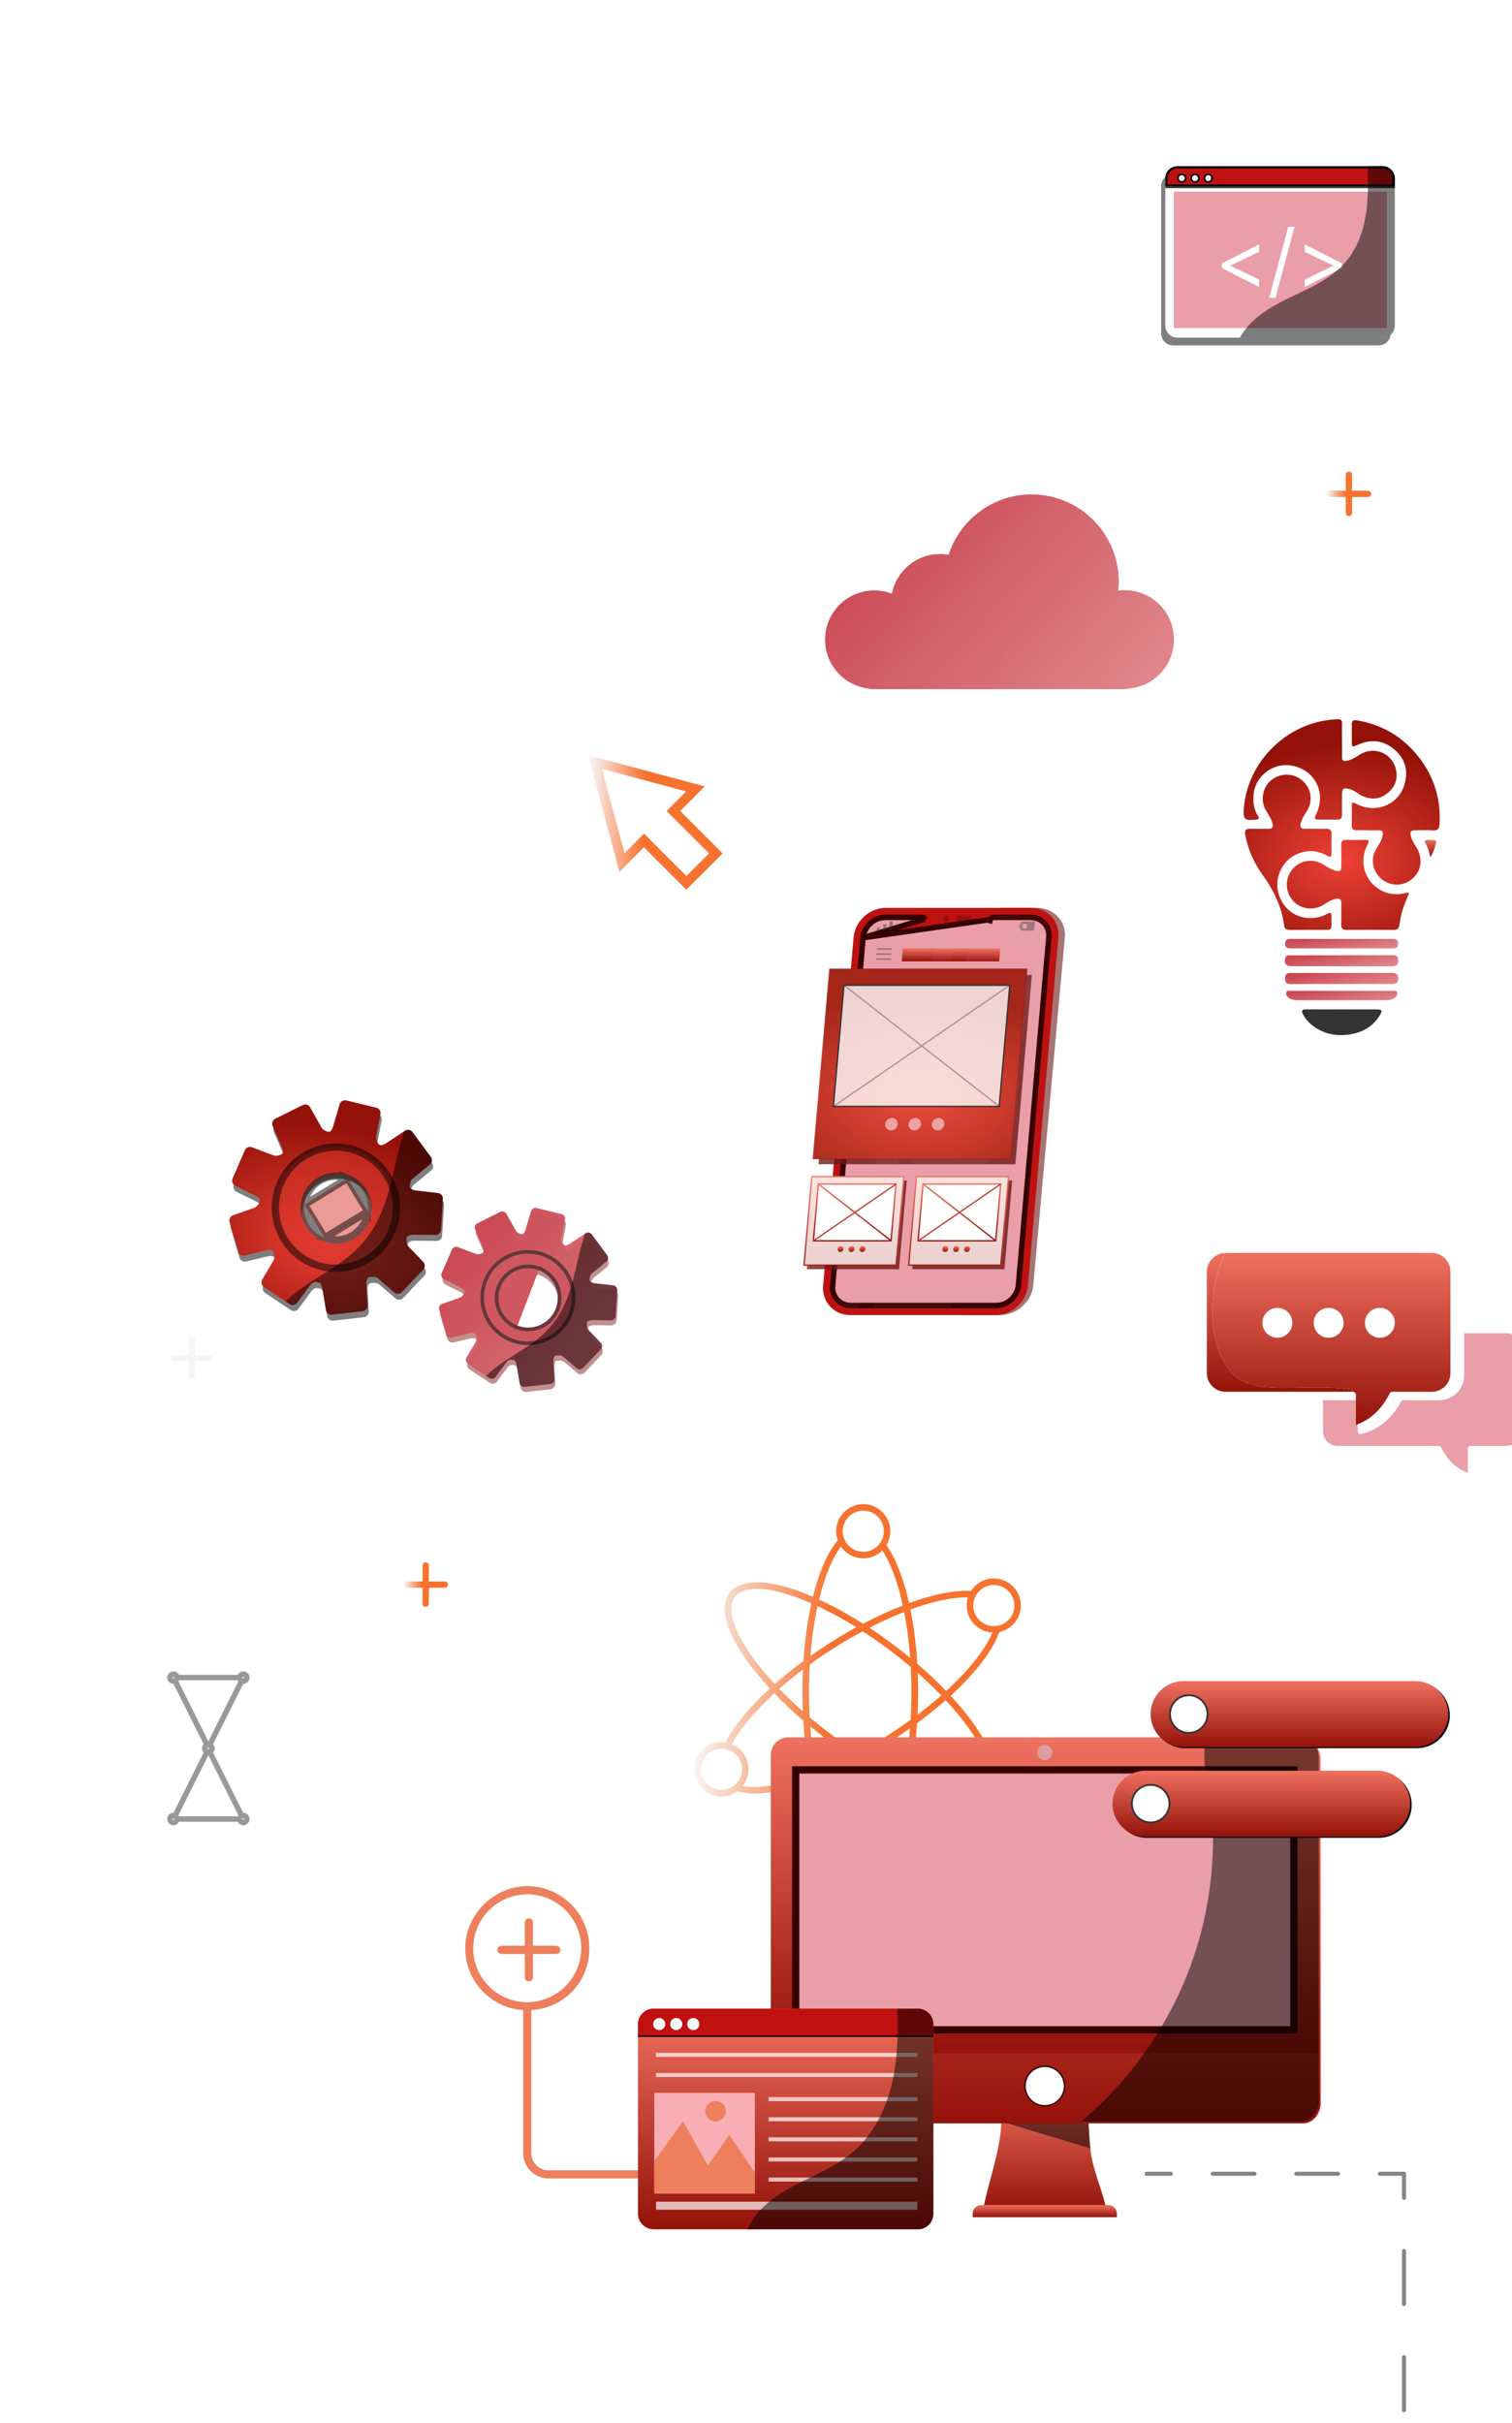 <svg xmlns="http://www.w3.org/2000/svg" width="103" height="165" viewBox="0.0 0.0 416.0 661.0" fill="none">
<path d="M28.225 435.768C28.502 435.715 28.74 435.57 28.898 435.332C29.057 435.107 29.123 434.817 29.07 434.54C29.017 434.262 28.872 434.025 28.634 433.866C28.449 433.734 28.238 433.668 28.027 433.668C27.696 433.668 27.366 433.826 27.168 434.117C26.838 434.592 26.957 435.253 27.419 435.583C27.644 435.741 27.934 435.807 28.212 435.755L28.225 435.768Z" fill="white" />
<path d="M396.044 382.419H385.709C381.394 390.637 374.761 391.662 374.482 391.702C374.442 391.702 374.402 391.702 374.362 391.702C374.162 391.702 373.976 391.636 373.829 391.503C373.656 391.343 373.549 391.116 373.549 390.877V382.406H364V390.943C364 393.181 365.825 395.005 368.062 395.005H395.791C396.098 395.005 396.391 395.179 396.524 395.458C398.881 400.173 402.237 401.824 403.849 402.371V395.818C403.849 395.365 404.222 394.992 404.675 394.992H414.53C416.768 394.992 418.592 393.167 418.592 390.93V368.062C418.592 365.825 416.768 364 414.53 364H402.837V375.614C402.837 379.356 399.8 382.393 396.058 382.393L396.044 382.419Z" fill="#E99EA8" />
<path d="M339.102 375.191C332.043 367.253 332.096 352.936 336.957 341.935C335.599 342.001 334.387 342.587 333.495 343.506C333.468 343.533 333.441 343.573 333.415 343.599C333.228 343.799 333.055 344.012 332.895 344.239C332.842 344.319 332.802 344.425 332.749 344.505C332.642 344.691 332.522 344.878 332.443 345.078C332.376 345.238 332.336 345.411 332.283 345.584C332.243 345.73 332.176 345.864 332.15 346.023C332.083 346.356 332.043 346.689 332.043 347.036V374.951C332.043 377.788 334.347 380.092 337.184 380.092H371.958V379.573C359.905 377.388 345.668 381.77 339.102 375.191Z" fill="url(#paint0_linear_6905_3227)" />
<path d="M337.2 341.908H393.923C396.76 341.908 399.064 344.212 399.064 347.049V374.965C399.064 377.801 396.76 380.106 393.923 380.106H383.082C382.775 380.106 382.482 380.279 382.349 380.558C379.313 386.645 374.957 388.589 373.053 389.175V380.931C373.053 380.479 372.68 380.106 372.227 380.106H371.961V379.586C359.908 377.402 345.67 381.784 339.104 375.204C332.045 367.267 332.099 352.949 336.96 341.948C337.04 341.948 337.12 341.922 337.2 341.922V341.908ZM375.53 361.127C375.53 363.404 377.381 365.242 379.646 365.242C381.91 365.242 383.761 363.391 383.761 361.127C383.761 358.863 381.91 357.011 379.646 357.011C377.381 357.011 375.53 358.863 375.53 361.127ZM361.439 361.127C361.439 363.404 363.29 365.242 365.555 365.242C367.819 365.242 369.67 363.391 369.67 361.127C369.67 358.863 367.819 357.011 365.555 357.011C363.29 357.011 361.439 358.863 361.439 361.127ZM347.335 361.127C347.335 363.404 349.186 365.242 351.45 365.242C353.714 365.242 355.566 363.391 355.566 361.127C355.566 358.863 353.714 357.011 351.45 357.011C349.186 357.011 347.335 358.863 347.335 361.127Z" fill="url(#paint1_linear_6905_3227)" />
<path d="M191.051 483.922C191.051 479.817 194.396 476.472 198.501 476.472C198.866 476.472 199.217 476.501 199.552 476.56C200.59 474.529 202.036 472.353 203.891 470.045C206.097 467.298 208.77 464.494 211.808 461.704C209.004 458.68 206.564 455.671 204.592 452.749C199.406 445.095 198.033 438.93 200.707 435.41C203.38 431.889 209.69 431.553 218.455 434.475C220.135 435.03 221.873 435.731 223.655 436.491C225.35 429.61 227.716 424.205 230.506 420.962C230.229 420.174 230.054 419.326 230.054 418.45C230.054 414.345 233.399 411 237.503 411C241.608 411 244.953 414.345 244.953 418.45C244.953 419.852 244.559 421.167 243.872 422.292C246.443 425.9 248.591 431.422 250.11 438.214C252.535 437.338 254.887 436.607 257.136 436.052C261.022 435.103 264.382 434.723 267.157 434.884C268.487 432.824 270.795 431.436 273.424 431.436C277.529 431.436 280.874 434.781 280.874 438.886C280.874 442.465 278.332 445.474 274.943 446.175C273.161 451.23 268.443 457.409 261.562 463.705C265.404 467.853 268.472 471.885 270.59 475.581H268.501C266.456 472.265 263.637 468.642 260.189 464.932C257.779 467.05 255.15 469.168 252.301 471.272C252.199 472.732 252.082 474.179 251.936 475.596H250.11C250.212 474.631 250.3 473.653 250.373 472.659C248.971 473.653 247.524 474.631 246.034 475.596H242.645C243.186 475.26 243.726 474.953 244.252 474.602C246.429 473.214 248.532 471.768 250.534 470.308C250.68 467.824 250.767 465.297 250.767 462.697C250.767 460.345 250.694 458.037 250.577 455.787C248.854 454.327 247.057 452.88 245.187 451.464C242.587 449.491 239.958 447.665 237.343 445.971C234.597 447.446 231.821 449.053 229.075 450.821C226.898 452.208 224.809 453.64 222.793 455.101C222.647 457.584 222.56 460.126 222.56 462.711C222.56 465.063 222.633 467.371 222.75 469.636C224.473 471.096 226.285 472.542 228.14 473.959C228.885 474.515 229.615 475.07 230.36 475.61H227.336C227.249 475.537 227.147 475.479 227.059 475.406C225.642 474.325 224.269 473.244 222.925 472.133C223.013 473.317 223.115 474.471 223.232 475.625H221.406C221.23 473.959 221.099 472.265 220.997 470.527C218.134 468.073 215.46 465.56 213.035 463.047C210.055 465.779 207.441 468.525 205.293 471.199C203.628 473.273 202.299 475.245 201.335 477.071C204.037 478.196 205.951 480.854 205.951 483.951C205.951 485.675 205.352 487.253 204.373 488.523C206.623 488.976 209.559 488.889 213.05 488.246V490.072C211.034 490.422 209.179 490.612 207.528 490.612C205.746 490.612 204.183 490.393 202.854 489.999C201.627 490.89 200.122 491.416 198.501 491.416C194.396 491.416 191.051 488.071 191.051 483.966V483.922ZM220.778 462.711C220.778 460.593 220.836 458.519 220.924 456.489C218.616 458.227 216.424 460.009 214.379 461.806C216.381 463.88 218.557 465.954 220.88 467.999C220.807 466.261 220.778 464.508 220.778 462.711ZM258.962 463.617C256.99 461.557 254.814 459.498 252.506 457.438C252.579 459.162 252.608 460.929 252.608 462.711C252.608 464.83 252.549 466.889 252.462 468.92C254.77 467.167 256.961 465.399 258.962 463.617ZM267.785 438.901C267.785 442.012 270.312 444.554 273.439 444.554C276.565 444.554 279.092 442.027 279.092 438.901C279.092 435.775 276.565 433.248 273.439 433.248C270.312 433.248 267.785 435.775 267.785 438.901ZM250.504 439.996C251.41 444.51 252.053 449.55 252.374 454.926C255.281 457.409 257.94 459.907 260.321 462.39C266.646 456.591 271.174 450.894 273.03 446.322C269.1 446.117 265.974 442.86 265.974 438.886C265.974 438.112 266.091 437.352 266.325 436.651C266.164 436.651 266.018 436.637 265.872 436.637C263.52 436.637 260.73 437.016 257.575 437.791C255.325 438.346 252.944 439.091 250.504 439.982V439.996ZM248.766 440.668C245.669 441.881 242.455 443.327 239.198 445.007C241.564 446.57 243.945 448.25 246.297 450.032C247.729 451.113 249.102 452.208 250.431 453.304C250.095 448.805 249.526 444.539 248.751 440.654L248.766 440.668ZM231.865 418.45C231.865 421.561 234.392 424.103 237.518 424.103C240.644 424.103 243.171 421.576 243.171 418.45C243.171 415.324 240.644 412.797 237.518 412.797C234.392 412.797 231.865 415.324 231.865 418.45ZM225.364 437.25C229.265 439.047 233.34 441.297 237.46 443.897C241.185 441.939 244.866 440.245 248.401 438.886C246.984 432.459 245.041 427.171 242.762 423.738C241.418 425.082 239.563 425.9 237.518 425.9C234.976 425.9 232.727 424.614 231.383 422.672C228.987 425.768 226.898 430.867 225.364 437.25ZM222.969 452.764C224.634 451.58 226.358 450.426 228.125 449.302C230.609 447.709 233.121 446.234 235.604 444.861C231.982 442.597 228.388 440.639 224.941 439.047C224.035 443.196 223.363 447.841 222.969 452.764ZM213.152 460.506C215.592 458.358 218.236 456.226 221.055 454.151C221.435 448.381 222.18 443.02 223.232 438.287C221.406 437.484 219.609 436.768 217.885 436.198C210.026 433.569 204.285 433.686 202.153 436.505C200.005 439.324 201.452 444.875 206.097 451.741C208.025 454.59 210.406 457.54 213.152 460.491V460.506ZM192.862 483.922C192.862 487.033 195.389 489.575 198.515 489.575C201.641 489.575 204.169 487.048 204.169 483.922C204.169 480.796 201.641 478.269 198.515 478.269C195.389 478.269 192.862 480.796 192.862 483.922Z" fill="url(#paint2_linear_6905_3227)" />
<path d="M176.671 595.327C176.671 595.947 176.16 596.458 175.54 596.458H150.894C147.063 596.458 143.962 593.338 143.962 589.526V550.177C135.06 549.593 128 542.187 128 533.157C128 524.127 135.662 516.082 145.075 516.082C154.488 516.082 162.15 523.744 162.15 533.157C162.15 542.57 155.09 549.593 146.188 550.177V589.526C146.188 592.116 148.285 594.214 150.876 594.214H175.521C176.142 594.214 176.652 594.725 176.652 595.345L176.671 595.327ZM145.093 547.988C145.567 547.988 146.023 547.951 146.498 547.915C146.644 547.915 146.79 547.878 146.954 547.86C147.264 547.824 147.574 547.769 147.866 547.714C148.03 547.678 148.212 547.641 148.377 547.605C148.65 547.55 148.924 547.477 149.198 547.386C149.38 547.331 149.544 547.276 149.708 547.222C149.964 547.13 150.237 547.039 150.493 546.93C150.657 546.857 150.821 546.802 150.985 546.729C151.295 546.601 151.587 546.455 151.861 546.31C152.116 546.182 152.372 546.036 152.609 545.89C152.81 545.762 153.01 545.653 153.211 545.525C153.412 545.397 153.612 545.252 153.813 545.106C153.959 544.996 154.105 544.887 154.251 544.777C154.451 544.613 154.67 544.449 154.853 544.266C154.962 544.175 155.072 544.066 155.181 543.956C155.4 543.756 155.601 543.555 155.801 543.354C155.874 543.281 155.929 543.208 156.002 543.135C157.005 542.041 157.844 540.819 158.483 539.469C158.483 539.432 158.519 539.396 158.538 539.359C158.684 539.031 158.83 538.703 158.957 538.356C158.957 538.319 158.994 538.265 159.012 538.21C159.34 537.298 159.596 536.331 159.742 535.346C159.742 535.255 159.778 535.145 159.778 535.054C159.869 534.416 159.924 533.795 159.924 533.139C159.924 524.966 153.266 518.308 145.093 518.308C144.655 518.308 144.236 518.344 143.798 518.381C143.36 518.417 142.94 518.472 142.521 518.545C142.466 518.545 142.411 518.545 142.357 518.563C141.974 518.636 141.591 518.727 141.207 518.837C141.134 518.855 141.043 518.873 140.97 518.891C140.624 519.001 140.277 519.11 139.93 519.238C139.839 519.274 139.73 519.311 139.639 519.347C139.31 519.475 139 519.621 138.69 519.767C138.581 519.822 138.471 519.876 138.343 519.931C138.052 520.077 137.778 520.241 137.486 520.405C137.358 520.478 137.249 520.551 137.121 520.624C136.866 520.789 136.61 520.971 136.355 521.153C136.227 521.245 136.1 521.336 135.972 521.445C135.735 521.628 135.516 521.81 135.297 522.011C135.169 522.12 135.042 522.248 134.914 522.357C134.713 522.54 134.513 522.74 134.312 522.941C134.184 523.087 134.056 523.215 133.929 523.361C133.746 523.561 133.582 523.762 133.418 523.963C133.29 524.127 133.163 524.291 133.053 524.455C132.907 524.656 132.761 524.857 132.615 525.075C132.488 525.258 132.378 525.459 132.269 525.641C132.141 525.842 132.032 526.061 131.904 526.261C131.794 526.462 131.703 526.681 131.594 526.9C131.503 527.1 131.393 527.319 131.302 527.52C131.211 527.757 131.119 527.994 131.046 528.231C130.973 528.432 130.901 528.633 130.828 528.852C130.755 529.107 130.682 529.381 130.627 529.654C130.572 529.855 130.517 530.037 130.481 530.238C130.426 530.548 130.372 530.858 130.335 531.187C130.317 531.351 130.28 531.515 130.262 531.679C130.207 532.172 130.189 532.664 130.189 533.157C130.189 541.329 136.848 547.988 145.02 547.988H145.093Z" fill="#ED7F5C" />
<path d="M154.178 533.596C154.178 532.976 153.667 532.465 153.047 532.465H146.644V526.062C146.644 525.441 146.133 524.931 145.513 524.931C144.893 524.931 144.382 525.441 144.382 526.062V532.465H137.979C137.358 532.465 136.848 532.976 136.848 533.596C136.848 534.216 137.358 534.727 137.979 534.727H144.382V541.13C144.382 541.75 144.893 542.261 145.513 542.261C146.133 542.261 146.644 541.75 146.644 541.13V534.727H153.047C153.667 534.727 154.178 534.216 154.178 533.596Z" fill="#ED7F5C" />
<path d="M351.993 517.848C350.167 517.848 348.691 519.338 348.691 521.164C348.691 522.99 350.181 524.465 351.993 524.465C353.804 524.465 355.309 522.975 355.309 521.164C355.309 519.352 353.819 517.848 351.993 517.848Z" fill="white" />
<path d="M342.016 492.015C340.19 492.015 338.715 493.505 338.715 495.316C338.715 497.127 340.205 498.632 342.016 498.632C343.828 498.632 345.332 497.142 345.332 495.316C345.332 493.49 343.842 492.015 342.016 492.015Z" fill="white" />
<path d="M311.254 515.577C309.429 515.577 307.953 517.067 307.953 518.878C307.953 520.69 309.443 522.18 311.254 522.18C313.066 522.18 314.556 520.69 314.556 518.878C314.556 517.067 313.066 515.577 311.254 515.577Z" fill="white" />
<path d="M275.526 580.814C275.62 577.893 275.568 574.972 275.343 572.046H299.564C299.428 574.522 299.397 576.988 299.449 579.437C299.512 582.374 299.701 585.279 299.978 588.174C299.978 588.185 299.978 588.195 299.978 588.206V588.232C300.543 594.205 303.564 600.089 304.574 605.878H270.328C271.799 597.534 275.259 589.19 275.521 580.846V580.814H275.526Z" fill="url(#paint3_linear_6905_3227)" />
<g style="mix-blend-mode:soft-light" opacity="0.5">
<path d="M299.984 588.206L275.611 580.841L275.527 580.815H275.611L299.456 579.443C299.518 582.375 299.707 585.28 299.984 588.175C299.984 588.185 299.984 588.196 299.984 588.206Z" fill="black" />
</g>
<g filter="url(#filter0_d_6905_3227)">
<path d="M362.838 480.772V575.203C362.838 578.307 360.681 580.82 358.022 580.82H216.886C214.227 580.82 212.07 578.307 212.07 575.203V480.772C212.07 477.673 214.227 475.155 216.886 475.155H358.022C360.681 475.155 362.838 477.673 362.838 480.772Z" fill="url(#paint4_linear_6905_3227)" />
</g>
<path d="M362.838 479.977V562.027H212.07V479.977C212.07 477.312 214.227 475.155 216.886 475.155H358.022C360.681 475.155 362.838 477.312 362.838 479.977Z" fill="url(#paint5_linear_6905_3227)" />
<path d="M292.888 571.047C292.888 574.05 290.454 576.485 287.45 576.485C284.447 576.485 282.013 574.05 282.013 571.047C282.013 568.044 284.447 565.609 287.45 565.609C290.454 565.609 292.888 568.044 292.888 571.047Z" fill="white" stroke="#360000" stroke-width="0.4" />
<path d="M218.918 555.594V484.092H355.985V555.594H218.918Z" fill="#E99EA8" stroke="#360000" stroke-width="2" />
<path opacity="0.5" d="M289.541 479.333C289.541 480.484 288.604 481.422 287.452 481.422C286.3 481.422 285.363 480.484 285.363 479.333C285.363 478.181 286.3 477.244 287.452 477.244C288.604 477.244 289.541 478.181 289.541 479.333Z" fill="#D1D1E6" />
<path d="M269.947 603.784H304.962C306.25 603.784 307.292 604.826 307.292 606.114V607.124H267.617V606.114C267.617 604.826 268.659 603.784 269.947 603.784Z" fill="url(#paint6_linear_6905_3227)" />
<g style="mix-blend-mode:soft-light" opacity="0.5">
<path d="M362.836 480.772V575.203C362.836 578.307 360.679 580.82 358.02 580.82H297.469C311.864 568.717 322.847 552.552 328.715 534.67C332.233 523.959 333.903 512.652 333.73 501.382C333.61 493.765 330.218 482.898 331.741 475.155H358.02C360.679 475.155 362.836 477.673 362.836 480.772Z" fill="black" />
</g>
<g filter="url(#filter1_d_6905_3227)">
<path d="M256.303 553.559V605.666C256.303 608.038 254.381 609.959 252.01 609.959H179.324C176.947 609.959 175.031 608.038 175.031 605.666V553.559C175.031 551.187 176.953 549.266 179.324 549.266H252.016C254.388 549.266 256.309 551.193 256.309 553.559H256.303Z" fill="url(#paint7_linear_6905_3227)" />
<path d="M256.301 553.559V556.558H175.023V553.559C175.023 551.187 176.945 549.266 179.316 549.266H252.008C254.38 549.266 256.301 551.193 256.301 553.559Z" fill="#C01111" />
<path d="M182.533 553.503C182.533 554.421 181.788 555.166 180.87 555.166C179.952 555.166 179.207 554.421 179.207 553.503C179.207 552.585 179.952 551.84 180.87 551.84C181.788 551.84 182.533 552.585 182.533 553.503Z" fill="white" />
<path d="M187.213 553.503C187.213 554.421 186.467 555.166 185.55 555.166C184.632 555.166 183.887 554.421 183.887 553.503C183.887 552.585 184.632 551.84 185.55 551.84C186.467 551.84 187.213 552.585 187.213 553.503Z" fill="white" />
<path d="M191.9 553.503C191.9 554.421 191.155 555.166 190.237 555.166C189.319 555.166 188.574 554.421 188.574 553.503C188.574 552.585 189.319 551.84 190.237 551.84C191.155 551.84 191.9 552.585 191.9 553.503Z" fill="white" />
<path d="M256.32 556.558H175.023V557.057H256.32V556.558Z" fill="#360000" />
<path d="M251.886 561.433H179.988V562.539H251.886V561.433Z" fill="white" fill-opacity="0.7" />
<path d="M251.886 566.964H179.988V568.07H251.886V566.964Z" fill="white" fill-opacity="0.7" />
<path d="M251.886 602.359H179.988V604.572H251.886V602.359Z" fill="white" fill-opacity="0.7" />
<path d="M251.888 573.601H210.961V574.707H251.888V573.601Z" fill="white" fill-opacity="0.7" />
<path d="M251.888 579.131H210.961V580.237H251.888V579.131Z" fill="white" fill-opacity="0.7" />
<path d="M251.888 584.662H210.961V585.768H251.888V584.662Z" fill="white" fill-opacity="0.7" />
<path d="M251.888 590.192H210.961V591.299H251.888V590.192Z" fill="white" fill-opacity="0.7" />
<path d="M251.888 595.723H210.961V596.829H251.888V595.723Z" fill="white" fill-opacity="0.7" />
<path d="M207.191 572.426H179.523V600.093H207.191V572.426Z" fill="#F8AEB4" />
<path d="M179.477 591.218L187.434 580.285L194.271 592.425L200.141 583.981L207.138 594.273V600.093H179.526L179.477 591.218Z" fill="#ED7F5C" />
<path d="M199.18 577.47C199.18 579.022 197.918 580.285 196.366 580.285C194.813 580.285 193.551 579.022 193.551 577.47C193.551 575.918 194.813 574.655 196.366 574.655C197.918 574.655 199.18 575.918 199.18 577.47Z" fill="#ED7F5C" />
<g style="mix-blend-mode:soft-light" opacity="0.5">
<path d="M256.303 553.559V605.667C256.303 608.038 254.381 609.96 252.01 609.96H205.156C205.735 608.611 206.493 607.336 207.374 606.184C210.693 601.904 215.559 599.132 220.407 596.711C225.254 594.291 230.292 592.061 234.382 588.513C240.264 583.407 243.689 575.93 245.235 568.299C246.165 563.704 246.467 559.01 246.504 554.335C246.516 552.919 246.306 551.052 246.405 549.272H252.01C254.381 549.272 256.303 551.2 256.303 553.565V553.559Z" fill="black" />
</g>
</g>
<path opacity="0.6" d="M322.145 595.726H315.492C315.181 595.726 314.938 595.482 314.938 595.172C314.938 594.861 315.181 594.617 315.492 594.617H322.145C322.455 594.617 322.699 594.861 322.699 595.172C322.699 595.482 322.455 595.726 322.145 595.726Z" fill="#333333" />
<path opacity="0.6" d="M368.139 595.726H356.641C356.33 595.726 356.086 595.482 356.086 595.172C356.086 594.861 356.33 594.617 356.641 594.617H368.139C368.449 594.617 368.693 594.861 368.693 595.172C368.693 595.482 368.449 595.726 368.139 595.726ZM345.142 595.726H333.644C333.334 595.726 333.09 595.482 333.09 595.172C333.09 594.861 333.334 594.617 333.644 594.617H345.142C345.453 594.617 345.697 594.861 345.697 595.172C345.697 595.482 345.453 595.726 345.142 595.726Z" fill="#333333" />
<path opacity="0.6" d="M386.293 602.379C385.983 602.379 385.739 602.135 385.739 601.824V595.726H379.64C379.33 595.726 379.086 595.482 379.086 595.172C379.086 594.861 379.33 594.617 379.64 594.617H386.293C386.604 594.617 386.847 594.861 386.847 595.172V601.824C386.847 602.135 386.604 602.379 386.293 602.379Z" fill="#333333" />
<path opacity="0.6" d="M386.289 660.756C385.978 660.756 385.734 660.512 385.734 660.202V645.61C385.734 645.3 385.978 645.056 386.289 645.056C386.599 645.056 386.843 645.3 386.843 645.61V660.202C386.843 660.512 386.599 660.756 386.289 660.756ZM386.289 631.562C385.978 631.562 385.734 631.318 385.734 631.007V616.416C385.734 616.105 385.978 615.861 386.289 615.861C386.599 615.861 386.843 616.105 386.843 616.416V631.007C386.843 631.318 386.599 631.562 386.289 631.562Z" fill="#333333" />
<path d="M389.827 478.14H326.07C321.082 478.14 317 474.059 317 469.07C317 464.082 321.082 460 326.07 460H389.827C394.816 460 398.897 464.082 398.897 469.07C398.897 474.059 394.816 478.14 389.827 478.14Z" fill="#0D0D0D" />
<path d="M389.39 477.808H325.633C320.644 477.808 316.562 473.727 316.562 468.738C316.562 463.75 320.644 459.668 325.633 459.668H389.39C394.378 459.668 398.46 463.75 398.46 468.738C398.46 473.727 394.378 477.808 389.39 477.808Z" fill="url(#paint8_linear_6905_3227)" />
<path d="M332.242 468.738C332.242 471.594 329.928 473.908 327.072 473.908C324.217 473.908 321.902 471.594 321.902 468.738C321.902 465.883 324.217 463.568 327.072 463.568C329.928 463.568 332.242 465.883 332.242 468.738Z" fill="white" stroke="#333333" stroke-width="0.5" />
<path d="M379.343 502.785H315.586C310.597 502.785 306.516 498.703 306.516 493.715C306.516 488.726 310.597 484.645 315.586 484.645H379.343C384.331 484.645 388.413 488.726 388.413 493.715C388.413 498.703 384.331 502.785 379.343 502.785Z" fill="#0D0D0D" />
<path d="M378.905 502.454H315.148C310.16 502.454 306.078 498.372 306.078 493.384C306.078 488.395 310.16 484.313 315.148 484.313H378.905C383.894 484.313 387.976 488.395 387.976 493.384C387.976 498.372 383.894 502.454 378.905 502.454Z" fill="url(#paint9_linear_6905_3227)" />
<path d="M321.758 493.384C321.758 496.239 319.443 498.554 316.588 498.554C313.733 498.554 311.418 496.239 311.418 493.384C311.418 490.529 313.733 488.214 316.588 488.214C319.443 488.214 321.758 490.529 321.758 493.384Z" fill="white" stroke="#333333" stroke-width="0.5" />
<path d="M170.409 237.097L161.812 205L193.909 213.597L187.149 220.357L198.812 232.021L188.833 242L177.17 230.336L170.409 237.097ZM165.592 208.78L171.813 231.956L177.191 226.578L188.855 238.242L195.076 232.021L194.32 231.265L183.412 220.357L188.79 214.979L169.286 209.752L165.614 208.758L165.592 208.78Z" fill="url(#paint10_linear_6905_3227)" />
<path d="M117.129 439.259C117.604 439.259 117.995 438.868 117.995 438.393V433.995H122.393C122.868 433.995 123.259 433.604 123.259 433.129C123.259 432.655 122.868 432.264 122.393 432.264H117.995V427.866C117.995 427.391 117.604 427 117.129 427C116.655 427 116.264 427.391 116.264 427.866V432.264H111.866C111.391 432.264 111 432.655 111 433.129C111 433.604 111.391 433.995 111.866 433.995H116.264V438.393C116.264 438.868 116.655 439.259 117.129 439.259Z" fill="url(#paint11_linear_6905_3227)" />
<path d="M365.866 133.995H370.264V138.393C370.264 138.868 370.655 139.259 371.129 139.259C371.604 139.259 371.995 138.868 371.995 138.393V133.995H376.393C376.868 133.995 377.259 133.604 377.259 133.129C377.259 132.655 376.868 132.264 376.393 132.264H371.995V127.866C371.995 127.391 371.604 127 371.129 127C370.655 127 370.264 127.391 370.264 127.866V132.264H365.866C365.391 132.264 365 132.655 365 133.129C365 133.604 365.391 133.995 365.866 133.995Z" fill="url(#paint12_linear_6905_3227)" />
<path d="M52.797 376.608C53.247 376.608 53.616 376.239 53.616 375.79V371.63H57.776C58.225 371.63 58.595 371.26 58.595 370.811C58.595 370.362 58.225 369.992 57.776 369.992H53.616V365.819C53.616 365.37 53.247 365 52.797 365C52.349 365 51.979 365.37 51.979 365.819V369.992H47.819C47.37 369.992 47 370.362 47 370.811C47 371.26 47.37 371.63 47.819 371.63H51.979V375.79C51.979 376.239 52.349 376.608 52.797 376.608Z" fill="#F7F5F4" />
<g style="mix-blend-mode:soft-light" opacity="0.5">
<path d="M382.653 50.804H382.643V48.475C382.643 47.53 382.247 46.675 381.612 46.066C381.014 45.489 380.202 45.137 379.31 45.137H322.815C320.967 45.137 319.477 46.632 319.477 48.475V51.194V88.967C319.477 90.805 320.967 92.3 322.815 92.3H379.299C381.142 92.3 382.637 90.805 382.637 88.967V51.194H382.648V50.809L382.653 50.804Z" fill="black" />
</g>
<path d="M383.762 46.338V86.831C383.762 88.668 382.267 90.164 380.424 90.164H323.94C322.092 90.164 320.602 88.668 320.602 86.831V46.338C320.602 44.496 322.092 43 323.94 43H380.424C382.267 43 383.762 44.496 383.762 46.338Z" fill="#FDFDFF" />
<path d="M383.446 46.338V48.351H320.918V46.338C320.918 44.67 322.267 43.316 323.94 43.316H380.429C382.097 43.316 383.446 44.67 383.446 46.338Z" fill="#C01111" stroke="black" stroke-width="0.633" />
<path d="M326.195 46.295C326.195 46.88 325.725 47.351 325.14 47.351C324.556 47.351 324.085 46.88 324.085 46.295C324.085 45.711 324.556 45.24 325.14 45.24C325.725 45.24 326.195 45.711 326.195 46.295Z" fill="white" stroke="black" stroke-width="0.475" />
<path d="M329.84 46.295C329.84 46.88 329.369 47.351 328.785 47.351C328.2 47.351 327.73 46.88 327.73 46.295C327.73 45.711 328.2 45.24 328.785 45.24C329.369 45.24 329.84 45.711 329.84 46.295Z" fill="white" stroke="black" stroke-width="0.475" />
<path d="M333.477 46.295C333.477 46.88 333.006 47.351 332.421 47.351C331.837 47.351 331.366 46.88 331.366 46.295C331.366 45.711 331.837 45.24 332.421 45.24C333.006 45.24 333.477 45.711 333.477 46.295Z" fill="white" stroke="black" stroke-width="0.475" />
<g style="mix-blend-mode:soft-light">
<path d="M383.773 48.668H320.602V49.053H383.773V48.668Z" fill="#404040" />
</g>
<path d="M381.584 50.046H322.969V87.526H381.584V50.046Z" fill="#E99EA8" />
<path d="M336.158 71.013V69.738L346.422 64.51V66.55L338.549 70.344L338.612 70.216V70.535L338.549 70.407L346.422 74.201V76.241L336.158 71.013ZM356.178 59.665L350.919 79.206H349.197L354.457 59.665H356.178ZM369.214 71.013L358.95 76.241V74.201L366.823 70.407L366.76 70.535V70.216L366.823 70.344L358.95 66.55V64.51L369.214 69.738V71.013Z" fill="white" />
<g style="mix-blend-mode:soft-light" opacity="0.5">
<path d="M383.762 46.338V86.831C383.762 88.668 382.266 90.164 380.424 90.164H341.117C342.842 87.039 345.62 84.518 348.638 82.558C352.211 80.239 356.169 78.594 359.977 76.688C363.78 74.775 367.525 72.527 370.286 69.29C373.395 65.647 375.066 60.957 375.803 56.23C376.258 53.33 376.38 50.387 376.38 47.455C376.38 45.975 376.231 44.325 376.487 43H380.424C382.266 43 383.762 44.496 383.762 46.338Z" fill="black" />
</g>
<g style="mix-blend-mode:soft-light" opacity="0.5">
<path d="M112.286 339.258C112.449 338.857 113.224 338.537 114.007 338.543L120.132 338.614C120.915 338.62 121.595 337.991 121.646 337.204L122.177 328.689C122.226 327.908 121.629 327.191 120.85 327.106L114.708 326.407C113.929 326.322 113.203 325.926 113.099 325.535C112.996 325.143 113.149 323.719 113.761 323.222L118.626 319.239C119.231 318.739 119.35 317.821 118.88 317.187L113.81 310.319C113.346 309.687 112.425 309.523 111.776 309.96L106.485 313.459C105.829 313.895 105.04 314.064 104.725 313.848C104.412 313.626 103.664 312.469 103.813 311.698L105.007 305.361C105.149 304.588 104.648 303.807 103.886 303.623L95.594 301.62C94.831 301.435 94.022 301.9 93.803 302.655L91.972 308.838C91.746 309.591 91.261 310.229 90.893 310.265C90.525 310.301 89.243 309.867 88.859 309.179L85.662 303.491C85.277 302.804 84.389 302.531 83.688 302.882L76.05 306.68C75.348 307.031 75.028 307.901 75.339 308.621L77.899 314.515C78.209 315.236 78.25 316.038 77.981 316.303C77.711 316.569 76.44 317.061 75.708 316.782L69.635 314.493C68.903 314.213 68.044 314.578 67.732 315.295L64.319 323.107C64.006 323.824 64.323 324.7 65.023 325.053L70.667 327.869C71.367 328.222 71.91 328.83 71.868 329.216C71.825 329.609 71.167 330.844 70.428 331.106L64.43 333.216C63.692 333.478 63.264 334.306 63.487 335.057L65.898 343.241C66.12 343.992 66.924 344.458 67.688 344.275L73.662 342.842C74.425 342.659 75.237 342.79 75.47 343.132C75.703 343.474 76.038 344.913 75.633 345.585L72.477 350.906C72.079 351.58 72.285 352.488 72.936 352.924L80.044 357.642C80.694 358.078 81.615 357.912 82.082 357.284L85.647 352.458C86.114 351.83 86.907 351.434 87.406 351.584L88.183 351.772C88.519 351.838 88.902 352.533 89.031 353.305L90.014 359.288C90.143 360.06 90.881 360.62 91.664 360.537L100.135 359.582C100.913 359.491 101.516 358.786 101.465 357.996L101.102 352.053C101.056 351.271 101.344 350.475 101.741 350.292C102.137 350.109 103.65 349.983 104.245 350.493L108.828 354.425C109.424 354.936 110.352 354.889 110.893 354.322L116.774 348.141C117.314 347.575 117.312 346.642 116.775 346.072L112.629 341.696C112.092 341.126 112.12 339.643 112.283 339.242L112.286 339.258ZM89.31 340.363C85.196 338.804 82.605 334.554 83.094 330.188C83.813 323.78 90.303 319.816 96.333 322.101C100.44 323.658 103.038 327.91 102.548 332.275C101.83 338.684 95.333 342.647 89.31 340.363Z" fill="black" />
</g>
<path d="M121.313 335.544L121.844 327.029C121.893 326.248 121.296 325.532 120.517 325.446L114.377 324.741C113.591 324.654 112.871 324.26 112.761 323.867C112.657 323.475 112.81 322.051 113.421 321.56L118.279 317.576C118.891 317.078 119.005 316.151 118.54 315.525L113.47 308.658C113.007 308.025 112.092 307.863 111.436 308.299L111.209 308.45L106.145 311.798C105.491 312.227 104.7 312.403 104.385 312.187C104.072 311.965 103.326 310.801 103.475 310.03L104.667 303.7C104.816 302.929 104.308 302.146 103.546 301.961L95.254 299.958C94.491 299.774 93.682 300.239 93.463 300.993L91.627 307.168C91.408 307.923 90.922 308.568 90.548 308.595C90.18 308.631 88.898 308.197 88.512 307.517L85.315 301.828C84.93 301.141 84.043 300.868 83.341 301.219L75.705 305.01C75.003 305.362 74.682 306.238 74.999 306.96L77.554 312.846C77.871 313.568 77.904 314.376 77.643 314.635C77.373 314.9 76.102 315.393 75.37 315.114L69.295 312.832C68.556 312.551 67.698 312.916 67.385 313.632L63.979 321.446C63.666 322.163 63.983 323.039 64.683 323.392L70.327 326.208C71.027 326.561 71.57 327.169 71.527 327.562C71.485 327.948 70.825 329.19 70.087 329.452L64.091 331.555C63.352 331.817 62.925 332.645 63.147 333.396L65.558 341.58C65.78 342.331 66.585 342.797 67.348 342.614L73.322 341.181C74.085 340.998 74.897 341.128 75.129 341.478C75.361 341.82 75.698 343.252 75.293 343.924L72.144 349.246C71.74 349.919 71.953 350.829 72.605 351.258L78.605 355.246L79.711 355.983C80.363 356.412 81.282 356.252 81.749 355.624L85.314 350.799C85.781 350.17 86.574 349.775 87.073 349.925L87.85 350.112C88.186 350.179 88.569 350.873 88.698 351.645L89.681 357.628C89.81 358.4 90.555 358.962 91.331 358.878L99.802 357.923C100.58 357.832 101.185 357.12 101.132 356.336L100.776 350.395C100.724 349.612 101.017 348.824 101.415 348.634C101.811 348.451 103.324 348.325 103.919 348.836L108.502 352.768C109.098 353.278 110.026 353.231 110.567 352.665L116.448 346.483C116.988 345.917 116.993 344.986 116.449 344.414L112.302 340.045C111.764 339.475 111.792 337.992 111.955 337.591C112.118 337.19 112.892 336.871 113.676 336.877L119.799 336.954C120.582 336.96 121.264 336.325 121.313 335.544ZM82.763 328.522C83.482 322.114 89.972 318.149 96.002 320.435C100.109 321.992 102.707 326.244 102.217 330.609C101.498 337.017 95.001 340.98 88.979 338.696C84.865 337.138 82.274 332.887 82.763 328.522Z" fill="url(#paint13_angular_6905_3227)" />
<path opacity="0.5" d="M89.333 337.762L89.333 337.762C94.746 339.814 100.577 336.257 101.223 330.498L89.333 337.762ZM89.333 337.762C85.647 336.365 83.318 332.546 83.757 328.634M89.333 337.762L83.757 328.634M83.757 328.634C84.403 322.875 90.228 319.316 95.647 321.37M83.757 328.634L95.647 321.37M95.647 321.37C99.327 322.765 101.662 326.587 101.223 330.498L95.647 321.37ZM96.324 313.269C87.385 311.11 78.384 316.602 76.223 325.549C74.062 334.496 79.565 343.483 88.504 345.642C97.443 347.802 106.444 342.31 108.603 333.37C110.763 324.43 105.264 315.429 96.324 313.269Z" fill="#D9362C" stroke="black" stroke-width="2" />
<g style="mix-blend-mode:soft-light" opacity="0.5">
<path d="M119.8 336.954L113.677 336.877C112.894 336.871 112.12 337.19 111.957 337.591C111.794 337.992 111.766 339.475 112.303 340.045L116.45 344.414C116.994 344.986 116.99 345.917 116.449 346.483L110.568 352.665C110.028 353.231 109.099 353.278 108.504 352.768L103.921 348.836C103.325 348.325 101.813 348.451 101.416 348.634C101.018 348.824 100.725 349.612 100.778 350.395L101.133 356.336C101.186 357.119 100.581 357.832 99.803 357.923L91.333 358.878C90.557 358.962 89.812 358.4 89.683 357.628L88.699 351.645C88.57 350.873 88.188 350.179 87.852 350.112L87.075 349.925C86.576 349.775 85.783 350.17 85.316 350.799L81.751 355.624C81.284 356.252 80.365 356.412 79.712 355.983L78.606 355.246C80.198 353.701 81.963 352.315 83.776 351.065C88.534 347.775 93.78 345.102 97.948 341.09C107.514 331.895 107.33 320.111 111.211 308.45L111.438 308.299C112.093 307.863 113.008 308.025 113.472 308.658L118.541 315.525C119.006 316.151 118.893 317.078 118.281 317.576L113.422 321.56C112.812 322.051 112.659 323.475 112.762 323.866C112.873 324.26 113.592 324.654 114.378 324.741L120.518 325.446C121.297 325.532 121.895 326.248 121.845 327.029L121.315 335.544C121.266 336.325 120.584 336.96 119.8 336.954Z" fill="black" />
</g>
<g style="mix-blend-mode:soft-light" opacity="0.5">
<path d="M161.84 362.372C161.972 362.037 162.726 361.771 163.51 361.777L168.155 361.835C168.939 361.841 169.619 361.213 169.67 360.425L170.086 353.783C170.135 353.002 169.537 352.285 168.758 352.2L164.095 351.668C163.316 351.582 162.608 351.235 162.517 350.912C162.428 350.583 162.643 349.329 163.246 348.836L166.941 345.81C167.546 345.311 167.665 344.393 167.195 343.758L163.242 338.401C162.779 337.768 161.857 337.604 161.209 338.042L157.183 340.702C156.528 341.138 155.782 341.339 155.518 341.158C155.253 340.977 154.655 339.9 154.797 339.127L155.707 334.299C155.85 333.526 155.349 332.745 154.586 332.561L148.117 330.998C147.355 330.814 146.546 331.279 146.327 332.033L144.932 336.744C144.706 337.497 144.273 338.134 143.966 338.162C143.658 338.19 142.535 337.736 142.149 337.056L139.712 332.717C139.327 332.03 138.439 331.757 137.738 332.109L131.783 335.073C131.082 335.424 130.762 336.293 131.072 337.014L133.025 341.507C133.335 342.227 133.414 342.995 133.185 343.211C132.957 343.427 131.801 343.809 131.069 343.529L126.434 341.786C125.702 341.506 124.843 341.871 124.531 342.588L121.87 348.681C121.558 349.398 121.874 350.275 122.574 350.627L126.87 352.773C127.569 353.125 128.119 353.676 128.083 354.005C128.048 354.334 127.401 355.403 126.662 355.665L122.1 357.27C121.361 357.532 120.934 358.361 121.156 359.111L123.034 365.494C123.256 366.245 124.061 366.71 124.824 366.528L129.356 365.443C130.119 365.261 130.898 365.346 131.093 365.635C131.287 365.924 131.512 367.211 131.114 367.886L128.723 371.923C128.325 372.598 128.531 373.506 129.182 373.942L134.728 377.622C135.378 378.058 136.299 377.892 136.766 377.264L139.467 373.616C139.934 372.988 140.659 372.569 141.075 372.699L141.727 372.856C142.006 372.916 142.349 373.593 142.469 374.371L143.216 378.902C143.345 379.675 144.083 380.234 144.866 380.152L151.474 379.407C152.251 379.316 152.856 378.604 152.803 377.821L152.531 373.33C152.485 372.549 152.715 371.775 153.053 371.622C153.384 371.467 154.728 371.432 155.324 371.943L158.793 374.924C159.389 375.435 160.318 375.387 160.858 374.821L165.442 369.999C165.983 369.433 165.98 368.501 165.443 367.93L162.303 364.619C161.765 364.048 161.715 362.738 161.854 362.404L161.84 362.372ZM142.651 363.291C139.215 361.991 137.05 358.438 137.461 354.795C138.063 349.445 143.479 346.13 148.513 348.043C151.942 349.341 154.113 352.896 153.703 356.539C153.1 361.889 147.677 365.202 142.651 363.291Z" fill="#871D1D" />
</g>
<path d="M169.374 359.269L169.815 352.155C169.855 351.504 169.354 350.906 168.705 350.83L163.578 350.245C162.92 350.174 162.317 349.845 162.228 349.515C162.138 349.185 162.271 347.999 162.781 347.587L166.836 344.259C167.346 343.847 167.439 343.07 167.05 342.55L162.815 336.816C162.428 336.29 161.663 336.149 161.119 336.517L160.928 336.639L156.701 339.434C156.152 339.793 155.493 339.942 155.228 339.761C154.966 339.572 154.342 338.6 154.467 337.962L155.464 332.678C155.591 332.034 155.162 331.38 154.531 331.227L147.605 329.554C146.967 329.4 146.294 329.788 146.112 330.419L144.58 335.574C144.399 336.205 143.989 336.745 143.683 336.766C143.376 336.795 142.304 336.433 141.986 335.865L139.317 331.119C138.994 330.542 138.255 330.319 137.671 330.611L131.294 333.774C130.71 334.066 130.437 334.8 130.703 335.4L132.839 340.318C133.105 340.918 133.131 341.599 132.912 341.81C132.688 342.035 131.628 342.447 131.017 342.211L125.945 340.304C125.328 340.066 124.609 340.37 124.352 340.976L121.507 347.501C121.245 348.098 121.509 348.83 122.097 349.126L126.813 351.476C127.395 351.77 127.852 352.277 127.817 352.606C127.783 352.928 127.231 353.968 126.613 354.186L121.603 355.94C120.986 356.158 120.628 356.849 120.815 357.474L122.826 364.307C123.012 364.932 123.681 365.321 124.32 365.167L129.305 363.972C129.944 363.818 130.621 363.93 130.815 364.219C131.01 364.508 131.294 365.699 130.953 366.263L128.324 370.705C127.983 371.269 128.167 372.025 128.711 372.384L133.718 375.714L134.642 376.326C135.186 376.685 135.953 376.547 136.343 376.025L139.319 371.996C139.71 371.474 140.37 371.142 140.787 371.265L141.439 371.422C141.72 371.476 142.041 372.06 142.15 372.702L142.968 377.699C143.077 378.341 143.697 378.814 144.345 378.743L151.421 377.943C152.071 377.865 152.573 377.274 152.533 376.619L152.234 371.66C152.187 371.003 152.433 370.351 152.765 370.189C153.096 370.034 154.362 369.929 154.86 370.357L158.69 373.638C159.188 374.066 159.961 374.025 160.413 373.555L165.321 368.393C165.772 367.923 165.776 367.146 165.319 366.669L161.856 363.022C161.406 362.546 161.434 361.306 161.566 360.971C161.706 360.638 162.35 360.368 163.003 360.371L168.115 360.439C168.767 360.443 169.336 359.912 169.382 359.263L169.374 359.269ZM137.183 353.408C137.786 348.058 143.202 344.744 148.236 346.656C151.664 347.954 153.836 351.509 153.426 355.152C152.823 360.502 147.4 363.815 142.373 361.904C138.938 360.605 136.773 357.051 137.183 353.408Z" fill="url(#paint14_linear_6905_3227)" />
<path d="M142.198 362.371C138.548 360.991 136.252 357.222 136.688 353.352C137.327 347.678 143.075 344.16 148.415 346.189M142.198 362.371C147.531 364.399 153.285 360.882 153.924 355.208C154.36 351.338 152.057 347.568 148.415 346.189M142.198 362.371C142.198 362.371 142.198 362.371 142.197 362.371L142.375 361.904L142.198 362.371C142.198 362.371 142.198 362.371 142.198 362.371ZM148.415 346.189L148.237 346.656L148.414 346.189C148.415 346.189 148.415 346.189 148.415 346.189ZM133.022 351.236C134.653 344.481 141.448 340.336 148.196 341.966C154.944 343.596 159.096 350.392 157.466 357.14C155.836 363.888 149.042 368.033 142.293 366.403C135.545 364.773 131.39 357.99 133.022 351.236Z" fill="#D05760" stroke="#64373B" />
<g style="mix-blend-mode:soft-light" opacity="0.5">
<path d="M168.108 360.445L162.995 360.377C162.343 360.373 161.693 360.634 161.559 360.976C161.42 361.31 161.399 362.552 161.849 363.027L165.312 366.674C165.769 367.151 165.764 367.928 165.313 368.399L160.405 373.56C159.954 374.031 159.181 374.072 158.683 373.643L154.853 370.363C154.354 369.934 153.096 370.041 152.758 370.194C152.425 370.356 152.18 371.008 152.227 371.665L152.526 376.624C152.572 377.281 152.063 377.87 151.413 377.948L144.337 378.748C143.689 378.819 143.07 378.347 142.961 377.704L142.142 372.708C142.034 372.065 141.712 371.481 141.432 371.428L140.78 371.271C140.362 371.148 139.704 371.473 139.312 372.002L136.336 376.03C135.945 376.553 135.178 376.69 134.634 376.331L133.711 375.719C135.043 374.427 136.511 373.27 138.025 372.227C141.997 369.481 146.375 367.244 149.862 363.896C157.85 356.221 157.696 346.381 160.936 336.641L161.127 336.519C161.678 336.153 162.436 336.292 162.823 336.818L167.059 342.552C167.447 343.071 167.354 343.849 166.844 344.261L162.789 347.589C162.279 348.001 162.154 349.189 162.236 349.517C162.325 349.847 162.928 350.176 163.586 350.247L168.713 350.832C169.364 350.901 169.865 351.499 169.823 352.157L169.382 359.271C169.342 359.921 168.774 360.452 168.115 360.447L168.108 360.445Z" fill="black" />
</g>
<path d="M323 173.182C323 165.695 316.936 159.631 309.448 159.631C308.855 159.631 308.262 159.678 307.68 159.761C307.763 158.942 307.811 158.124 307.811 157.281C307.811 144.026 297.072 133.287 283.817 133.287C273.149 133.287 264.118 140.253 260.998 149.876C260.238 149.746 259.467 149.663 258.672 149.663C252.086 149.663 246.603 154.362 245.381 160.592C243.874 160.022 242.26 159.69 240.552 159.69C233.064 159.69 227 165.754 227 173.242C227 180.053 232.031 185.678 238.582 186.627C239.211 186.769 239.863 186.853 240.54 186.853H308.736C309.354 186.853 309.959 186.793 310.54 186.675C317.506 186.117 322.988 180.29 322.988 173.182H323Z" fill="url(#paint15_linear_6905_3227)" />
<g clip-path="url(#clip0_6905_3227)">
<path d="M369.23 200.837C369.23 202.408 369.253 203.979 369.224 205.55C369.207 206.464 369.613 206.721 370.464 206.561C371.807 206.309 372.938 205.618 374.063 204.898C378.107 202.311 383.226 204.487 384.123 209.211C384.625 211.851 383.649 213.993 381.564 215.598C379.536 217.158 377.302 217.283 374.971 216.295C373.703 215.758 372.732 214.684 371.344 214.341C369.59 213.907 369.23 214.159 369.224 215.969C369.224 217.729 369.184 219.494 369.236 221.254C369.264 222.27 368.927 222.756 367.859 222.733C366.145 222.699 364.432 222.733 362.718 222.71C361.861 222.699 361.512 222.487 362.009 221.505C365.049 215.444 361.901 208.972 355.234 207.846C350.31 207.018 345.34 210.725 344.906 215.775C344.723 217.855 344.9 219.871 346.106 221.671C346.597 222.407 346.306 222.647 345.523 222.733C342.387 223.07 341.958 222.665 342.221 219.523C343.346 206.241 354.766 195.484 368.07 195.13C369.013 195.107 369.236 195.45 369.224 196.267C369.202 197.792 369.219 199.312 369.219 200.837H369.23Z" fill="url(#paint16_angular_6905_3227)" />
<path d="M376.286 225.658C375.332 225.658 374.378 225.612 373.429 225.669C372.338 225.738 371.864 225.332 371.904 224.201C371.961 222.585 371.904 220.968 371.921 219.351C371.938 217.866 372.018 217.826 373.327 218.483C378.622 221.145 384.814 218.631 386.431 213.005C387.431 209.526 386.757 206.281 383.986 203.745C380.993 201.002 377.56 200.431 373.824 202.042C371.898 202.876 371.921 202.928 371.921 200.86C371.921 199.432 371.944 198.003 371.921 196.581C371.904 195.581 372.264 195.25 373.304 195.421C380.439 196.615 386.203 200.1 390.567 205.83C394.606 211.131 396.422 217.146 396.08 223.83C396.005 225.229 395.583 225.789 394.137 225.686C392.578 225.578 391.001 225.646 389.43 225.669C388.082 225.686 387.865 225.995 388.191 227.326C388.442 228.36 388.99 229.234 389.562 230.125C392.029 233.97 390.773 238.374 386.751 240.128C384.523 241.099 381.627 240.562 379.85 238.848C377.857 236.923 377.154 234.181 378.142 231.816C378.485 230.988 378.965 230.205 379.456 229.457C379.936 228.726 380.244 227.943 380.416 227.097C380.604 226.178 380.393 225.612 379.29 225.664C378.296 225.709 377.291 225.675 376.291 225.675L376.286 225.658Z" fill="url(#paint17_angular_6905_3227)" />
<path d="M387.652 242.995C387.303 243.869 386.949 244.778 386.583 245.68C385.784 247.628 385.287 249.656 385.012 251.73C384.875 252.758 384.384 253.067 383.407 253.061C379.128 253.032 374.844 253.021 370.565 253.061C369.383 253.072 368.966 252.638 369.011 251.473C369.08 249.571 368.989 247.668 369.046 245.766C369.08 244.635 368.589 244.332 367.566 244.515C366.355 244.732 365.367 245.372 364.367 246.023C360.386 248.617 355.341 246.663 354.21 242.099C353.599 239.625 354.639 236.826 356.747 235.295C358.883 233.741 361.694 233.627 364.002 235.032C365.018 235.649 365.995 236.323 367.149 236.677C368.726 237.157 369.023 236.963 369.029 235.346C369.04 233.444 369.069 231.542 369.023 229.639C369 228.651 369.383 228.286 370.36 228.308C372.073 228.354 373.787 228.348 375.495 228.308C376.615 228.28 376.809 228.548 376.255 229.599C373.907 234.021 375.278 239.277 379.437 241.864C381.688 243.264 384.138 243.555 386.715 242.915C386.978 242.853 387.263 242.71 387.663 242.99L387.652 242.995Z" fill="url(#paint18_angular_6905_3227)" />
<path d="M359.81 253.05C358.142 253.05 356.48 253.044 354.812 253.05C354.012 253.05 353.452 252.85 353.327 251.907C352.653 246.835 350.55 242.356 347.586 238.243C345.129 234.838 343.398 231.142 342.621 226.983C342.381 225.698 342.69 225.212 343.992 225.252C345.655 225.298 347.323 225.235 348.991 225.264C350.059 225.281 350.339 224.761 350.116 223.819C349.819 222.539 349.071 221.488 348.402 220.391C346.654 217.54 347.329 213.73 349.882 211.782C352.675 209.651 356.451 209.943 358.822 212.473C360.913 214.696 361.193 217.843 359.496 220.505C358.856 221.511 358.188 222.493 357.874 223.664C357.594 224.71 357.862 225.304 359.096 225.275C360.999 225.23 362.907 225.31 364.809 225.252C365.997 225.218 366.408 225.698 366.363 226.858C366.294 228.52 366.311 230.188 366.363 231.856C366.391 232.964 366.134 233.199 365.089 232.622C362.175 231.005 359.199 230.982 356.223 232.525C352.715 234.347 350.762 238.62 351.647 242.567C352.595 246.772 355.96 249.628 360.079 249.794C361.896 249.868 363.581 249.537 365.146 248.628C366.014 248.131 366.357 248.354 366.346 249.331C366.3 253.69 366.831 252.976 362.941 253.044C361.896 253.061 360.844 253.044 359.799 253.044L359.81 253.05Z" fill="url(#paint19_angular_6905_3227)" />
<path d="M369.162 274.928C372.39 274.928 375.617 274.917 378.845 274.934C380.216 274.94 380.399 275.254 379.708 276.425C377.771 279.698 374.726 281.338 371.105 281.846C367.346 282.372 363.838 281.572 360.81 279.122C359.839 278.333 359.085 277.368 358.497 276.271C357.994 275.328 358.183 274.9 359.331 274.911C362.604 274.946 365.883 274.923 369.157 274.923L369.162 274.928Z" fill="#333333" />
<path d="M369.201 260.034C373.759 260.034 378.324 260.045 382.882 260.022C383.933 260.022 384.693 260.062 384.682 261.496C384.67 262.822 384.11 263.073 382.957 263.073C373.742 263.044 364.522 263.062 355.308 263.056C353.748 263.056 353.165 262.153 353.668 260.651C353.925 259.88 354.559 260.051 355.091 260.051C359.792 260.034 364.499 260.04 369.201 260.04V260.034Z" fill="url(#paint20_linear_6905_3227)" />
<path d="M369.121 267.942C364.511 267.942 359.9 267.914 355.29 267.959C354.136 267.971 353.548 267.731 353.571 266.394C353.588 265.143 354.136 264.897 355.228 264.897C364.493 264.92 373.759 264.92 383.031 264.897C384.133 264.897 384.653 265.155 384.676 266.4C384.699 267.748 384.099 267.965 382.951 267.954C378.341 267.914 373.731 267.937 369.121 267.937V267.942Z" fill="url(#paint21_linear_6905_3227)" />
<path d="M369.277 255.546C373.841 255.546 378.405 255.546 382.97 255.546C383.878 255.546 384.666 255.546 384.66 256.854C384.66 258.174 383.838 258.145 382.952 258.145C373.732 258.145 364.507 258.145 355.286 258.145C354.384 258.145 353.59 258.145 353.59 256.837C353.59 255.523 354.407 255.546 355.304 255.546C359.965 255.546 364.621 255.546 369.282 255.546H369.277Z" fill="url(#paint22_linear_6905_3227)" />
<path d="M369.1 269.822C373.716 269.822 378.332 269.816 382.942 269.833C383.473 269.833 384.267 269.582 384.421 270.296C384.587 271.05 384.01 271.627 383.342 271.981C382.605 272.369 381.788 272.409 380.977 272.409C373.082 272.409 365.181 272.409 357.287 272.409C356.424 272.409 355.573 272.335 354.802 271.884C354.179 271.518 353.716 270.947 353.888 270.256C354.042 269.616 354.762 269.833 355.253 269.833C359.869 269.816 364.484 269.822 369.094 269.822H369.1Z" fill="url(#paint23_linear_6905_3227)" />
<path d="M393.546 233.038C393.124 231.445 392.792 230.171 392.084 229.051C392.015 228.943 391.941 228.714 391.987 228.668C392.695 227.971 393.569 228.434 394.369 228.36C394.963 228.303 395.249 228.651 395.094 229.245C394.78 230.456 394.437 231.662 393.546 233.038Z" fill="url(#paint24_linear_6905_3227)" />
</g>
<path d="M285.25 247H275.167L265 359H275.082C279.756 359 283.875 355.348 284.283 350.846L292.967 255.157C293.375 250.652 289.92 247.004 285.246 247.004L285.25 247Z" fill="#6D1818" fill-opacity="0.6" />
<path d="M273.954 359H233.919C229.414 359 226.084 355.347 226.477 350.846L234.847 255.158C235.24 250.652 239.211 247.004 243.716 247.004H283.751C288.256 247.004 291.586 250.656 291.193 255.158L282.823 350.846C282.43 355.351 278.46 359 273.954 359Z" fill="#C01111" />
<path d="M272.462 250.211L272.461 250.213L272.391 250.536C272.39 250.537 272.39 250.537 272.39 250.538L272.39 250.538L271.657 250.378L272.462 250.211ZM272.462 250.211C272.534 249.873 272.855 249.62 273.177 249.62H283.583C286.608 249.62 288.833 252.054 288.568 255.088L280.198 350.776L280.198 350.776C279.928 353.859 277.19 356.374 274.112 356.374H234.077C231.052 356.374 228.827 353.94 229.092 350.907C229.092 350.907 229.092 350.906 229.092 350.906L237.462 255.218L237.462 255.218M272.462 250.211L237.462 255.218M237.462 255.218C237.732 252.135 240.47 249.62 243.548 249.62H253.954C254.238 249.62 254.432 249.812 254.443 250.08M237.462 255.218L254.443 250.08M254.443 250.08C254.443 250.081 254.443 250.081 254.443 250.082L254.443 250.08Z" fill="#E99EA8" stroke="#360000" stroke-width="1.5" />
<g opacity="0.2">
<path d="M261.054 249.929C261.017 250.367 260.628 250.722 260.19 250.722C259.752 250.722 259.426 250.367 259.464 249.929C259.501 249.491 259.89 249.136 260.328 249.136C260.766 249.136 261.092 249.491 261.054 249.929Z" fill="black" />
<path d="M266.755 249.136H264.027C263.59 249.136 263.201 249.491 263.163 249.929C263.126 250.367 263.451 250.722 263.889 250.722H266.617C267.055 250.722 267.444 250.367 267.481 249.929C267.519 249.491 267.193 249.136 266.755 249.136Z" fill="black" />
</g>
<path d="M241.234 253.255H242.076L242.151 252.413H241.309L241.234 253.255Z" fill="#333333" fill-opacity="0.44" />
<path d="M242.989 252.412L242.914 253.254H243.756L243.831 252.412L243.902 251.57H243.06L242.989 252.412Z" fill="#333333" fill-opacity="0.44" />
<path d="M244.818 250.729L244.744 251.571L244.672 252.413L244.598 253.255H245.44L245.514 252.413L245.586 251.571L245.66 250.729H244.818Z" fill="#333333" fill-opacity="0.44" />
<path d="M281.026 250.784L280.973 251.402H280.562L280.453 252.636H280.865L280.812 253.254H284.517L284.734 250.784H281.029H281.026ZM282.511 252.636H281.276L281.385 251.402H282.62L282.511 252.636Z" fill="#263238" fill-opacity="0.4" />
<path opacity="0.8" d="M279.352 317.52H225.199L229.757 265.447H283.906L279.352 317.52Z" fill="#6D1818" />
<path d="M245.154 260.916H241.012V261.29H245.154V260.916Z" fill="#333333" fill-opacity="0.44" />
<path d="M245.271 259.518H241.129V259.892H245.271V259.518Z" fill="#333333" fill-opacity="0.44" />
<path d="M245.396 258.119H241.254V258.493H245.396V258.119Z" fill="#333333" fill-opacity="0.44" />
<path d="M274.901 261.717H248.102L248.416 258.129H275.216L274.901 261.717Z" fill="url(#paint25_linear_6905_3227)" />
<g opacity="0.2">
<path opacity="0.3" d="M258.263 253.271L230.625 356.035C231.575 356.727 232.758 357.131 234.075 357.131H236.234L264.168 253.271H258.263Z" fill="#E99EA8" />
<path opacity="0.3" d="M283.264 249H272.858C272.177 249 271.556 249.505 271.41 250.182L271.339 250.508C270.994 252.117 269.546 253.329 267.933 253.389L240 357.257H261.306L288.997 254.291C288.783 251.294 286.392 249 283.26 249H283.264Z" fill="#E99EA8" />
</g>
<path d="M277.923 315.949H223.773L228.327 263.876H282.48L277.923 315.949Z" fill="#ED7F5C" />
<g opacity="0.8">
<path d="M277.927 315.949H223.777L228.331 263.876H282.484L277.927 315.949Z" fill="url(#paint26_angular_6905_3227)" />
<path d="M278.094 316.137H223.566L223.585 315.935L228.154 263.69H282.681L278.094 316.137ZM223.974 315.763H277.749L282.273 264.065H228.498L223.974 315.763Z" fill="url(#paint27_angular_6905_3227)" />
</g>
<path opacity="0.8" d="M274.911 301.61H229.297L232.212 268.284H277.826L274.911 301.61Z" fill="white" />
<path d="M232.328 268.131L232.098 268.426L274.797 301.75L275.027 301.455L232.328 268.131Z" fill="#B98E8A" />
<path d="M277.717 268.117L229.199 301.462L229.411 301.77L277.929 268.425L277.717 268.117Z" fill="#B98E8A" />
<path d="M246.977 306.491C246.895 307.441 246.057 308.212 245.106 308.212C244.156 308.212 243.452 307.441 243.538 306.491C243.624 305.54 244.459 304.77 245.409 304.77C246.36 304.77 247.063 305.54 246.977 306.491Z" fill="#EDA2A8" />
<path d="M253.395 306.491C253.313 307.441 252.475 308.212 251.524 308.212C250.574 308.212 249.87 307.441 249.956 306.491C250.042 305.54 250.877 304.77 251.827 304.77C252.778 304.77 253.481 305.54 253.395 306.491Z" fill="#EDA2A8" />
<path d="M259.809 306.491C259.727 307.441 258.889 308.212 257.938 308.212C256.988 308.212 256.284 307.441 256.37 306.491C256.456 305.54 257.291 304.77 258.241 304.77C259.192 304.77 259.895 305.54 259.809 306.491Z" fill="#EDA2A8" />
<path d="M275.082 301.797H229.094L232.042 268.098H278.031L275.082 301.797ZM229.498 301.423H274.738L277.619 268.472H232.379L229.498 301.423Z" fill="#333333" />
<path d="M246.558 345.282H221.203L223.336 320.899H248.691L246.558 345.282Z" fill="url(#paint28_linear_6905_3227)" />
<g opacity="0.8">
<path d="M247.355 346.382H222L224.133 322H249.488L247.355 346.382Z" fill="#6D1818" />
<path d="M246.554 345.28H221.199L223.332 320.897H248.687L246.554 345.28Z" fill="white" />
<path d="M246.729 345.467H221L223.167 320.711H248.896L246.729 345.467ZM221.408 345.093H246.389L248.488 321.085H223.507L221.408 345.093Z" fill="url(#paint29_linear_6905_3227)" />
</g>
<path d="M245.144 338.569H223.785L225.151 322.965H246.51L245.144 338.569Z" fill="white" />
<path d="M245.319 338.757H223.586L224.985 322.779H246.718L245.319 338.757ZM223.994 338.383H244.975L246.307 323.153H225.326L223.994 338.383Z" fill="url(#paint30_linear_6905_3227)" />
<path d="M225.277 322.814L225.047 323.109L245.041 338.714L245.271 338.419L225.277 322.814Z" fill="url(#paint31_linear_6905_3227)" />
<path d="M246.41 322.798L223.691 338.412L223.903 338.72L246.622 323.107L246.41 322.798Z" fill="url(#paint32_linear_6905_3227)" />
<path d="M232.073 340.851C232.036 341.297 231.643 341.656 231.198 341.656C230.753 341.656 230.423 341.297 230.464 340.851C230.506 340.406 230.895 340.047 231.34 340.047C231.785 340.047 232.115 340.406 232.073 340.851Z" fill="url(#paint33_linear_6905_3227)" />
<path d="M235.077 340.851C235.04 341.297 234.647 341.656 234.202 341.656C233.756 341.656 233.427 341.297 233.468 340.851C233.509 340.406 233.899 340.047 234.344 340.047C234.789 340.047 235.119 340.406 235.077 340.851Z" fill="url(#paint34_linear_6905_3227)" />
<path d="M238.085 340.851C238.048 341.297 237.655 341.656 237.21 341.656C236.764 341.656 236.435 341.297 236.476 340.851C236.514 340.406 236.906 340.047 237.352 340.047C237.797 340.047 238.126 340.406 238.085 340.851Z" fill="url(#paint35_linear_6905_3227)" />
<path d="M275.355 345.279H250L252.133 320.896H277.488L275.355 345.279Z" fill="url(#paint36_linear_6905_3227)" />
<g opacity="0.8">
<path d="M276.355 346.382H251L253.133 322H278.488L276.355 346.382Z" fill="#6D1818" />
<path d="M275.351 345.279H249.996L252.129 320.896H277.484L275.351 345.279Z" fill="white" />
<path d="M275.526 345.467H249.797L251.963 320.711H277.693L275.526 345.467ZM250.205 345.093H275.186L277.285 321.085H252.304L250.205 345.093Z" fill="url(#paint37_linear_6905_3227)" />
</g>
<path d="M273.949 338.569H252.59L253.956 322.965H275.315L273.949 338.569Z" fill="white" />
<path d="M274.124 338.757H252.391L253.79 322.779H275.523L274.124 338.757ZM252.798 338.383H273.779L275.112 323.153H254.131L252.798 338.383Z" fill="url(#paint38_linear_6905_3227)" />
<path d="M254.086 322.81L253.855 323.104L273.85 338.709L274.08 338.414L254.086 322.81Z" fill="url(#paint39_linear_6905_3227)" />
<path d="M275.195 322.798L252.477 338.412L252.689 338.72L275.407 323.107L275.195 322.798Z" fill="url(#paint40_linear_6905_3227)" />
<path d="M260.866 340.851C260.829 341.297 260.436 341.656 259.991 341.656C259.546 341.656 259.216 341.297 259.257 340.851C259.299 340.406 259.688 340.047 260.133 340.047C260.578 340.047 260.908 340.406 260.866 340.851Z" fill="url(#paint41_linear_6905_3227)" />
<path d="M263.87 340.851C263.833 341.297 263.44 341.656 262.995 341.656C262.549 341.656 262.22 341.297 262.261 340.851C262.302 340.406 262.692 340.047 263.137 340.047C263.582 340.047 263.911 340.406 263.87 340.851Z" fill="url(#paint42_linear_6905_3227)" />
<path d="M266.878 340.851C266.841 341.297 266.448 341.656 266.003 341.656C265.557 341.656 265.228 341.297 265.269 340.851C265.31 340.406 265.699 340.047 266.145 340.047C266.59 340.047 266.919 340.406 266.878 340.851Z" fill="url(#paint43_linear_6905_3227)" />
<g opacity="0.5">
<path d="M66.939 497.61H47.719L57.329 478.38L66.939 497.61Z" stroke="#333333" stroke-width="1.5" stroke-miterlimit="10" />
<path d="M58.287 478.16C58.287 478.686 57.853 479.12 57.327 479.12C56.801 479.12 56.367 478.686 56.367 478.16C56.367 477.634 56.801 477.2 57.327 477.2C57.853 477.2 58.287 477.634 58.287 478.16Z" fill="white" stroke="#333333" stroke-width="1.5" />
<path d="M67.897 497.61C67.897 498.136 67.462 498.57 66.937 498.57C66.411 498.57 65.977 498.136 65.977 497.61C65.977 497.085 66.411 496.65 66.937 496.65C67.462 496.65 67.897 497.085 67.897 497.61Z" fill="white" stroke="#333333" stroke-width="1.5" />
<path d="M48.67 497.61C48.67 498.136 48.236 498.57 47.71 498.57C47.184 498.57 46.75 498.136 46.75 497.61C46.75 497.085 47.184 496.65 47.71 496.65C48.236 496.65 48.67 497.085 48.67 497.61Z" fill="white" stroke="#333333" stroke-width="1.5" />
<path d="M66.939 458.71H47.719L57.329 477.94L66.939 458.71Z" stroke="#333333" stroke-width="1.5" stroke-miterlimit="10" />
<path d="M57.327 477.2C57.853 477.2 58.287 477.634 58.287 478.16C58.287 478.686 57.853 479.12 57.327 479.12C56.801 479.12 56.367 478.686 56.367 478.16C56.367 477.634 56.801 477.2 57.327 477.2Z" fill="white" stroke="#333333" stroke-width="1.5" />
<path d="M66.937 457.75C67.462 457.75 67.897 458.184 67.897 458.71C67.897 459.236 67.462 459.67 66.937 459.67C66.411 459.67 65.977 459.236 65.977 458.71C65.977 458.184 66.411 457.75 66.937 457.75Z" fill="white" stroke="#333333" stroke-width="1.5" />
<path d="M47.71 457.75C48.236 457.75 48.67 458.184 48.67 458.71C48.67 459.236 48.236 459.67 47.71 459.67C47.184 459.67 46.75 459.236 46.75 458.71C46.75 458.184 47.184 457.75 47.71 457.75Z" fill="white" stroke="#333333" stroke-width="1.5" />
</g>
<defs>
<filter id="filter0_d_6905_3227" x="212.07" y="475.155" width="151.266" height="106.164" filterUnits="userSpaceOnUse" color-interpolation-filters="sRGB">
<feFlood flood-opacity="0" result="BackgroundImageFix" />
<feColorMatrix in="SourceAlpha" type="matrix" values="0 0 0 0 0 0 0 0 0 0 0 0 0 0 0 0 0 0 127 0" result="hardAlpha" />
<feOffset dx="0.5" dy="0.5" />
<feComposite in2="hardAlpha" operator="out" />
<feColorMatrix type="matrix" values="0 0 0 0 0.024 0 0 0 0 0.024 0 0 0 0 0.024 0 0 0 1 0" />
<feBlend mode="normal" in2="BackgroundImageFix" result="effect1_dropShadow_6905_3227" />
<feBlend mode="normal" in="SourceGraphic" in2="effect1_dropShadow_6905_3227" result="shape" />
</filter>
<filter id="filter1_d_6905_3227" x="175.023" y="549.266" width="81.797" height="61.194" filterUnits="userSpaceOnUse" color-interpolation-filters="sRGB">
<feFlood flood-opacity="0" result="BackgroundImageFix" />
<feColorMatrix in="SourceAlpha" type="matrix" values="0 0 0 0 0 0 0 0 0 0 0 0 0 0 0 0 0 0 127 0" result="hardAlpha" />
<feOffset dx="0.5" dy="0.5" />
<feComposite in2="hardAlpha" operator="out" />
<feColorMatrix type="matrix" values="0 0 0 0 0.2 0 0 0 0 0.2 0 0 0 0 0.2 0 0 0 1 0" />
<feBlend mode="normal" in2="BackgroundImageFix" result="effect1_dropShadow_6905_3227" />
<feBlend mode="normal" in="SourceGraphic" in2="effect1_dropShadow_6905_3227" result="shape" />
</filter>
<linearGradient id="paint0_linear_6905_3227" x1="352.001" y1="341.935" x2="352.001" y2="380.092" gradientUnits="userSpaceOnUse">
<stop stop-color="#EF7160" />
<stop offset="1" stop-color="#941209" />
</linearGradient>
<linearGradient id="paint1_linear_6905_3227" x1="366.296" y1="341.908" x2="366.296" y2="389.175" gradientUnits="userSpaceOnUse">
<stop stop-color="#EF7160" />
<stop offset="1" stop-color="#941209" />
</linearGradient>
<linearGradient id="paint2_linear_6905_3227" x1="192.242" y1="438.311" x2="228.369" y2="439.273" gradientUnits="userSpaceOnUse">
<stop stop-color="#F7F5F4" />
<stop offset="1" stop-color="#F7722F" />
</linearGradient>
<linearGradient id="paint3_linear_6905_3227" x1="287.451" y1="572.046" x2="287.451" y2="605.878" gradientUnits="userSpaceOnUse">
<stop stop-color="#EF7160" />
<stop offset="1" stop-color="#941209" />
</linearGradient>
<linearGradient id="paint4_linear_6905_3227" x1="287.454" y1="475.155" x2="287.454" y2="580.82" gradientUnits="userSpaceOnUse">
<stop stop-color="#EF7160" />
<stop offset="1" stop-color="#941209" />
</linearGradient>
<linearGradient id="paint5_linear_6905_3227" x1="287.454" y1="475.155" x2="287.454" y2="562.027" gradientUnits="userSpaceOnUse">
<stop stop-color="#EF7160" />
<stop offset="1" stop-color="#941209" />
</linearGradient>
<linearGradient id="paint6_linear_6905_3227" x1="287.454" y1="603.784" x2="287.454" y2="607.124" gradientUnits="userSpaceOnUse">
<stop stop-color="#EF7160" />
<stop offset="1" stop-color="#941209" />
</linearGradient>
<linearGradient id="paint7_linear_6905_3227" x1="215.67" y1="549.266" x2="215.67" y2="609.959" gradientUnits="userSpaceOnUse">
<stop stop-color="#EF7160" />
<stop offset="1" stop-color="#941209" />
</linearGradient>
<linearGradient id="paint8_linear_6905_3227" x1="357.511" y1="459.668" x2="357.511" y2="477.808" gradientUnits="userSpaceOnUse">
<stop stop-color="#EF7160" />
<stop offset="1" stop-color="#941209" />
</linearGradient>
<linearGradient id="paint9_linear_6905_3227" x1="347.027" y1="484.313" x2="347.027" y2="502.454" gradientUnits="userSpaceOnUse">
<stop stop-color="#EF7160" />
<stop offset="1" stop-color="#941209" />
</linearGradient>
<linearGradient id="paint10_linear_6905_3227" x1="162.303" y1="217.566" x2="177.187" y2="217.921" gradientUnits="userSpaceOnUse">
<stop stop-color="#F7F5F4" />
<stop offset="1" stop-color="#F7722F" />
</linearGradient>
<linearGradient id="paint11_linear_6905_3227" x1="111.163" y1="431.163" x2="116.094" y2="431.281" gradientUnits="userSpaceOnUse">
<stop stop-color="#F7F5F4" />
<stop offset="1" stop-color="#F7722F" />
</linearGradient>
<linearGradient id="paint12_linear_6905_3227" x1="365.163" y1="131.163" x2="370.094" y2="131.281" gradientUnits="userSpaceOnUse">
<stop stop-color="#F7F5F4" />
<stop offset="1" stop-color="#F7722F" />
</linearGradient>
<radialGradient id="paint13_angular_6905_3227" cx="0" cy="0" r="1" gradientUnits="userSpaceOnUse" gradientTransform="translate(90.3 338.778) rotate(103.2) scale(31.645 47.026)">
<stop stop-color="#EE4136" />
<stop offset="1" stop-color="#941209" />
</radialGradient>
<linearGradient id="paint14_linear_6905_3227" x1="130.867" y1="337.368" x2="264.428" y2="451.081" gradientUnits="userSpaceOnUse">
<stop stop-color="#CB4A54" />
<stop offset="1" stop-color="#FFC5C5" stop-opacity="0.45" />
</linearGradient>
<linearGradient id="paint15_linear_6905_3227" x1="240.112" y1="145.977" x2="452.72" y2="336.041" gradientUnits="userSpaceOnUse">
<stop stop-color="#CB4A54" />
<stop offset="1" stop-color="#FFC5C5" stop-opacity="0.45" />
</linearGradient>
<radialGradient id="paint16_angular_6905_3227" cx="0" cy="0" r="1" gradientUnits="userSpaceOnUse" gradientTransform="translate(369.26 233.795) rotate(89.651) scale(31.457 42.95)">
<stop stop-color="#EE4136" />
<stop offset="1" stop-color="#941209" />
</radialGradient>
<radialGradient id="paint17_angular_6905_3227" cx="0" cy="0" r="1" gradientUnits="userSpaceOnUse" gradientTransform="translate(369.26 233.795) rotate(89.651) scale(31.457 42.95)">
<stop stop-color="#EE4136" />
<stop offset="1" stop-color="#941209" />
</radialGradient>
<radialGradient id="paint18_angular_6905_3227" cx="0" cy="0" r="1" gradientUnits="userSpaceOnUse" gradientTransform="translate(369.26 233.795) rotate(89.651) scale(31.457 42.95)">
<stop stop-color="#EE4136" />
<stop offset="1" stop-color="#941209" />
</radialGradient>
<radialGradient id="paint19_angular_6905_3227" cx="0" cy="0" r="1" gradientUnits="userSpaceOnUse" gradientTransform="translate(369.26 233.795) rotate(89.651) scale(31.457 42.95)">
<stop stop-color="#EE4136" />
<stop offset="1" stop-color="#941209" />
</radialGradient>
<linearGradient id="paint20_linear_6905_3227" x1="357.752" y1="260.745" x2="362.353" y2="284.211" gradientUnits="userSpaceOnUse">
<stop stop-color="#CB4A54" />
<stop offset="1" stop-color="#FFC5C5" stop-opacity="0.45" />
</linearGradient>
<linearGradient id="paint21_linear_6905_3227" x1="357.819" y1="265.623" x2="362.466" y2="289.168" gradientUnits="userSpaceOnUse">
<stop stop-color="#CB4A54" />
<stop offset="1" stop-color="#FFC5C5" stop-opacity="0.45" />
</linearGradient>
<linearGradient id="paint22_linear_6905_3227" x1="357.834" y1="256.162" x2="361.221" y2="276.357" gradientUnits="userSpaceOnUse">
<stop stop-color="#CB4A54" />
<stop offset="1" stop-color="#FFC5C5" stop-opacity="0.45" />
</linearGradient>
<linearGradient id="paint23_linear_6905_3227" x1="358.031" y1="270.411" x2="361.519" y2="290.735" gradientUnits="userSpaceOnUse">
<stop stop-color="#CB4A54" />
<stop offset="1" stop-color="#FFC5C5" stop-opacity="0.45" />
</linearGradient>
<linearGradient id="paint24_linear_6905_3227" x1="393.554" y1="228.277" x2="393.554" y2="233.038" gradientUnits="userSpaceOnUse">
<stop stop-color="#EF7160" />
<stop offset="1" stop-color="#941209" />
</linearGradient>
<linearGradient id="paint25_linear_6905_3227" x1="261.659" y1="258.129" x2="261.659" y2="261.717" gradientUnits="userSpaceOnUse">
<stop stop-color="#EF7160" />
<stop offset="1" stop-color="#941209" />
</linearGradient>
<radialGradient id="paint26_angular_6905_3227" cx="0" cy="0" r="1" gradientUnits="userSpaceOnUse" gradientTransform="translate(253.263 298.631) rotate(89.578) scale(28.276 46.724)">
<stop stop-color="#EE4136" />
<stop offset="1" stop-color="#941209" />
</radialGradient>
<radialGradient id="paint27_angular_6905_3227" cx="0" cy="0" r="1" gradientUnits="userSpaceOnUse" gradientTransform="translate(253.257 298.695) rotate(89.578) scale(28.479 47.049)">
<stop stop-color="#EE4136" />
<stop offset="1" stop-color="#941209" />
</radialGradient>
<linearGradient id="paint28_linear_6905_3227" x1="234.947" y1="320.899" x2="234.947" y2="345.282" gradientUnits="userSpaceOnUse">
<stop stop-color="#EF7160" />
<stop offset="1" stop-color="#941209" />
</linearGradient>
<linearGradient id="paint29_linear_6905_3227" x1="234.948" y1="320.711" x2="234.948" y2="345.467" gradientUnits="userSpaceOnUse">
<stop stop-color="#EF7160" />
<stop offset="1" stop-color="#941209" />
</linearGradient>
<linearGradient id="paint30_linear_6905_3227" x1="235.152" y1="322.779" x2="235.152" y2="338.757" gradientUnits="userSpaceOnUse">
<stop stop-color="#EF7160" />
<stop offset="1" stop-color="#941209" />
</linearGradient>
<linearGradient id="paint31_linear_6905_3227" x1="225.162" y1="322.962" x2="245.156" y2="338.566" gradientUnits="userSpaceOnUse">
<stop stop-color="#EF7160" />
<stop offset="1" stop-color="#941209" />
</linearGradient>
<linearGradient id="paint32_linear_6905_3227" x1="235.051" y1="330.605" x2="235.263" y2="330.914" gradientUnits="userSpaceOnUse">
<stop stop-color="#EF7160" />
<stop offset="1" stop-color="#941209" />
</linearGradient>
<linearGradient id="paint33_linear_6905_3227" x1="231.269" y1="340.047" x2="231.269" y2="341.656" gradientUnits="userSpaceOnUse">
<stop stop-color="#EF7160" />
<stop offset="1" stop-color="#941209" />
</linearGradient>
<linearGradient id="paint34_linear_6905_3227" x1="234.273" y1="340.047" x2="234.273" y2="341.656" gradientUnits="userSpaceOnUse">
<stop stop-color="#EF7160" />
<stop offset="1" stop-color="#941209" />
</linearGradient>
<linearGradient id="paint35_linear_6905_3227" x1="237.281" y1="340.047" x2="237.281" y2="341.656" gradientUnits="userSpaceOnUse">
<stop stop-color="#EF7160" />
<stop offset="1" stop-color="#941209" />
</linearGradient>
<linearGradient id="paint36_linear_6905_3227" x1="263.744" y1="320.896" x2="263.744" y2="345.279" gradientUnits="userSpaceOnUse">
<stop stop-color="#EF7160" />
<stop offset="1" stop-color="#941209" />
</linearGradient>
<linearGradient id="paint37_linear_6905_3227" x1="263.745" y1="320.711" x2="263.745" y2="345.467" gradientUnits="userSpaceOnUse">
<stop stop-color="#EF7160" />
<stop offset="1" stop-color="#941209" />
</linearGradient>
<linearGradient id="paint38_linear_6905_3227" x1="263.957" y1="322.779" x2="263.957" y2="338.757" gradientUnits="userSpaceOnUse">
<stop stop-color="#EF7160" />
<stop offset="1" stop-color="#941209" />
</linearGradient>
<linearGradient id="paint39_linear_6905_3227" x1="253.971" y1="322.957" x2="273.965" y2="338.561" gradientUnits="userSpaceOnUse">
<stop stop-color="#EF7160" />
<stop offset="1" stop-color="#941209" />
</linearGradient>
<linearGradient id="paint40_linear_6905_3227" x1="263.836" y1="330.605" x2="264.048" y2="330.914" gradientUnits="userSpaceOnUse">
<stop stop-color="#EF7160" />
<stop offset="1" stop-color="#941209" />
</linearGradient>
<linearGradient id="paint41_linear_6905_3227" x1="260.062" y1="340.047" x2="260.062" y2="341.656" gradientUnits="userSpaceOnUse">
<stop stop-color="#EF7160" />
<stop offset="1" stop-color="#941209" />
</linearGradient>
<linearGradient id="paint42_linear_6905_3227" x1="263.066" y1="340.047" x2="263.066" y2="341.656" gradientUnits="userSpaceOnUse">
<stop stop-color="#EF7160" />
<stop offset="1" stop-color="#941209" />
</linearGradient>
<linearGradient id="paint43_linear_6905_3227" x1="266.074" y1="340.047" x2="266.074" y2="341.656" gradientUnits="userSpaceOnUse">
<stop stop-color="#EF7160" />
<stop offset="1" stop-color="#941209" />
</linearGradient>
<clipPath id="clip0_6905_3227">
<rect width="72.67" height="95" fill="white" transform="translate(333 187)" />
</clipPath>
</defs>
</svg>